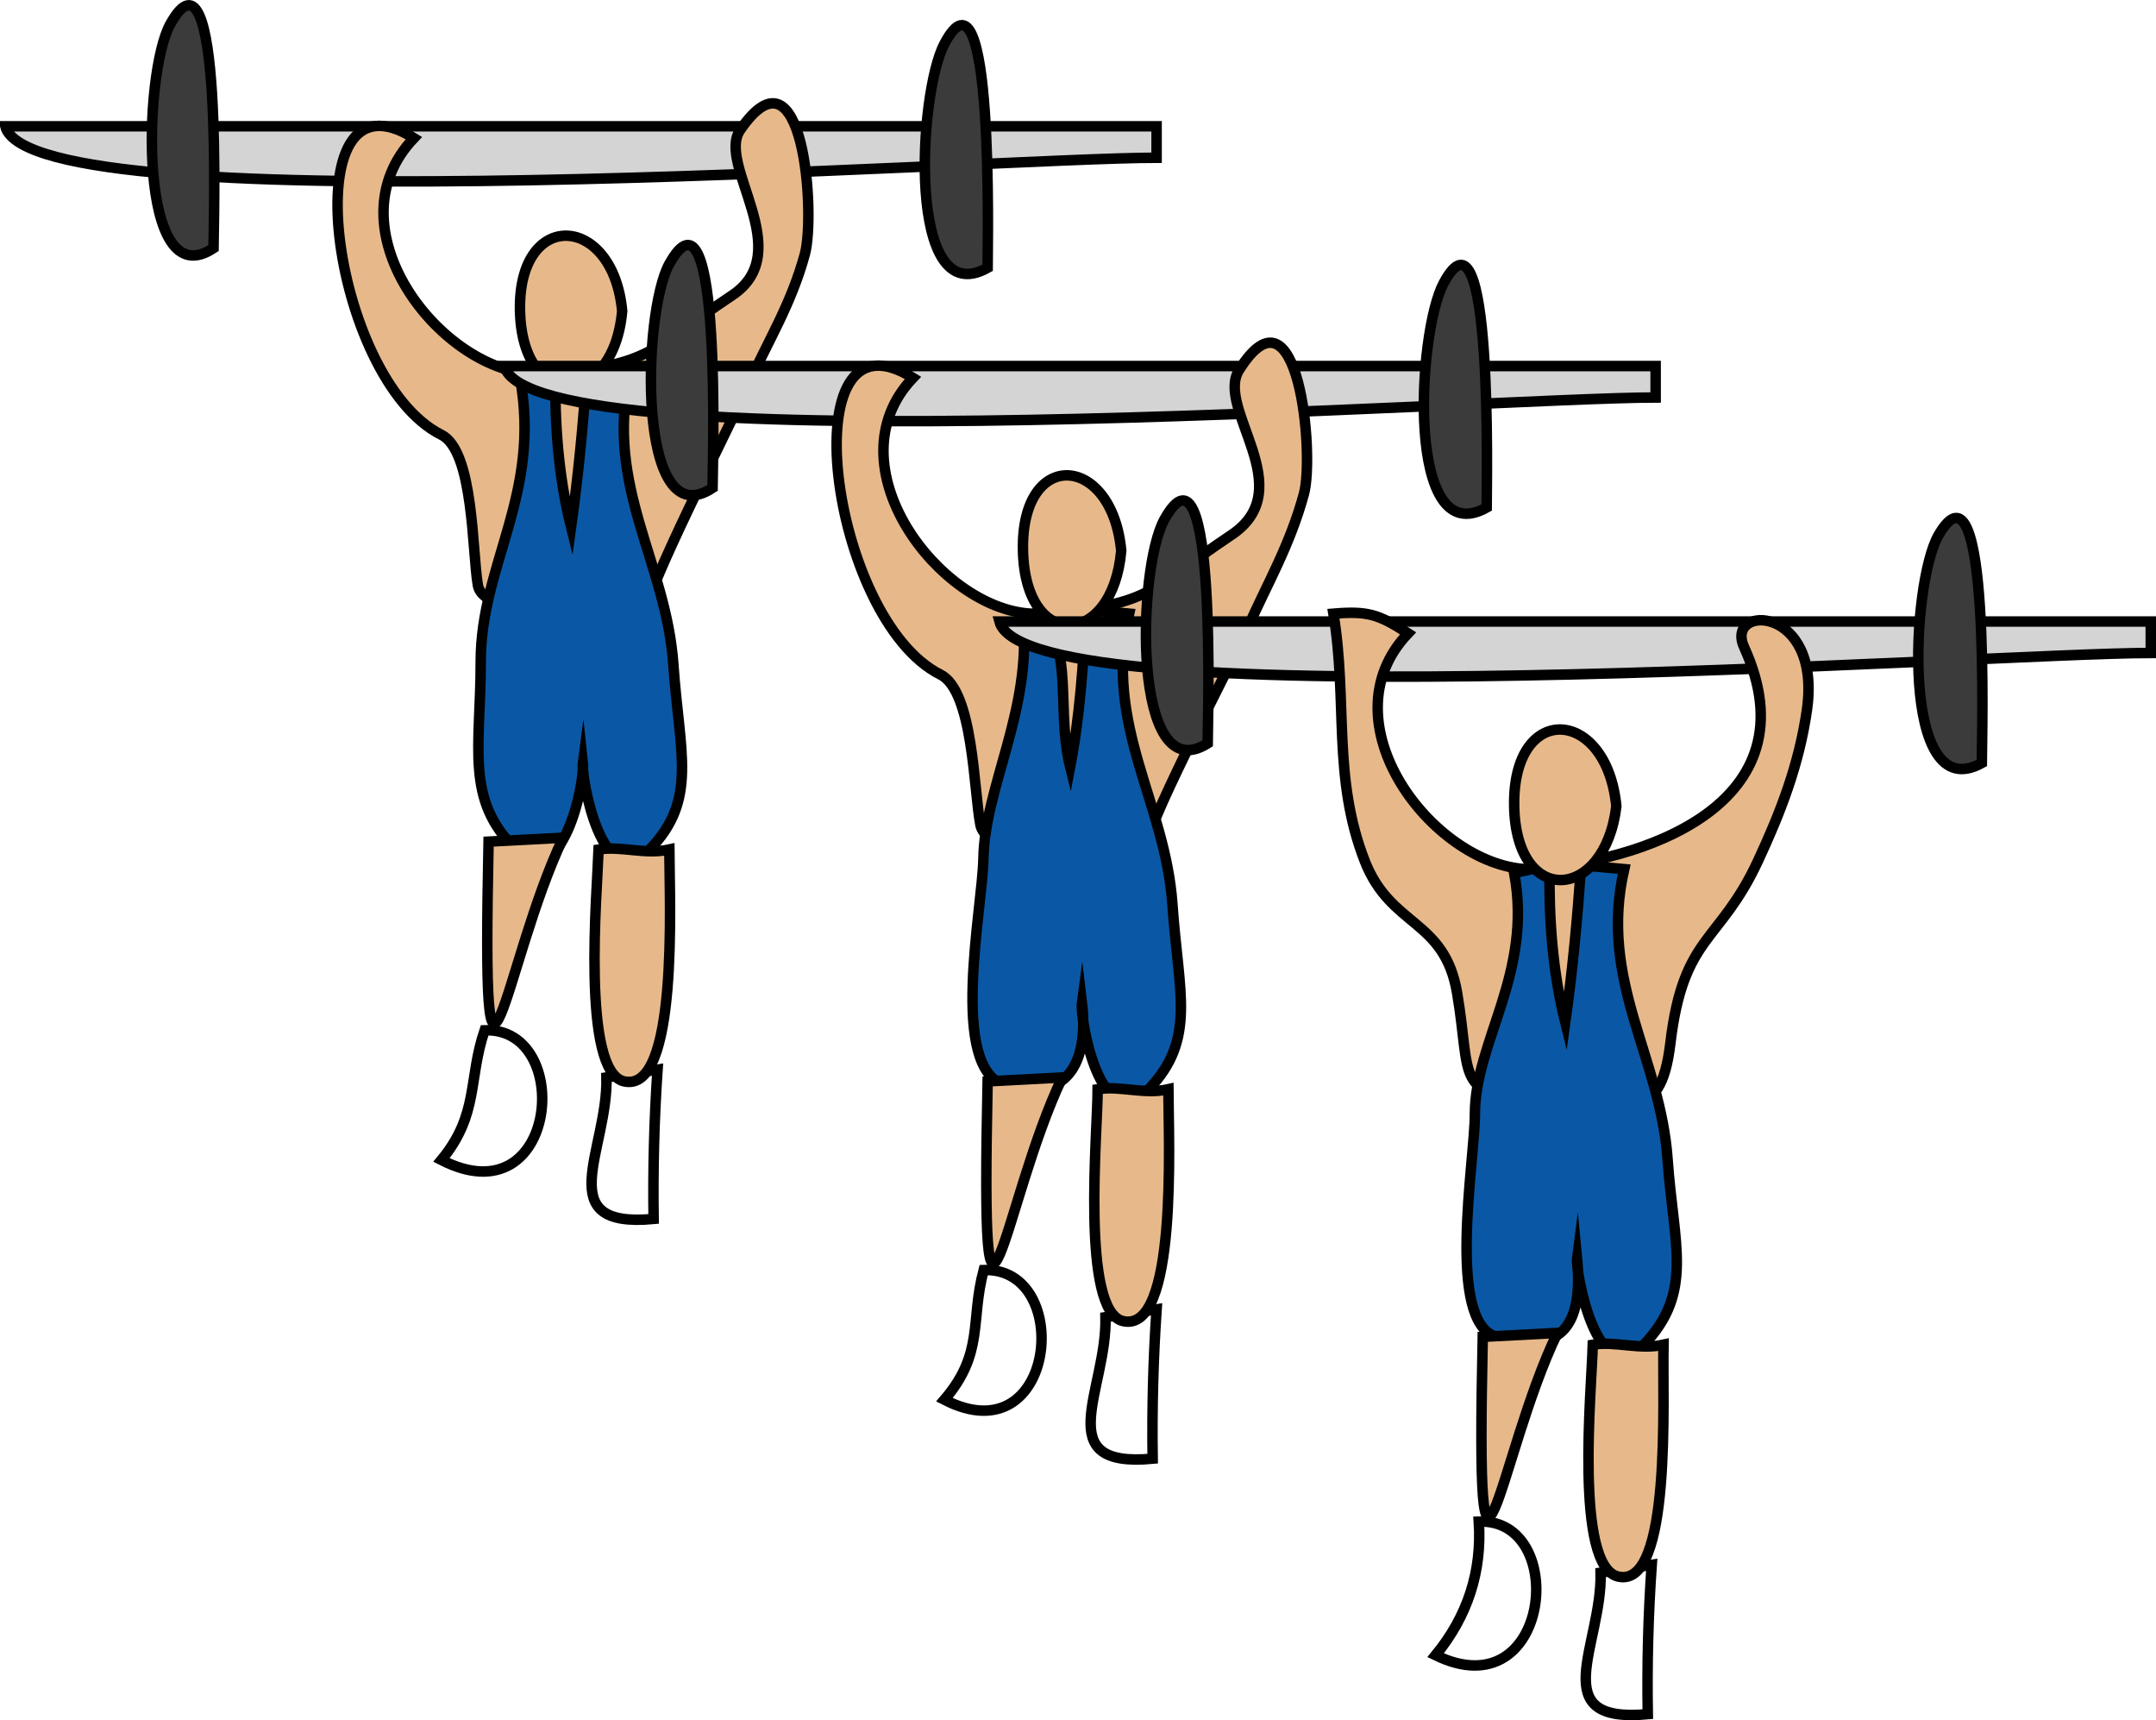 <svg xmlns="http://www.w3.org/2000/svg" xmlns:xlink="http://www.w3.org/1999/xlink" version="1.1" id="Layer_1" x="0px" y="0px" enable-background="new 0 0 822.05 841.89" xml:space="preserve" viewBox="204.5 257.29 411.5 328.26">
<path fill="none" stroke="#000000" stroke-width="2" stroke-linecap="square" stroke-miterlimit="10" d="M320.25,462.89  c3.25-0.5,6.5-1,9.75-1.5c-0.641,9.49-0.891,18.99-0.75,28.5C309.419,491.757,320.567,476.748,320.25,462.89z"/>
<path fill-rule="evenodd" clip-rule="evenodd" fill="#D4D4D4" stroke="#000000" stroke-width="2" stroke-linecap="square" stroke-miterlimit="10" d="  M205.5,281.39c5.138,19.422,188.895,6,219.75,6c0-2,0-4,0-6C352,281.39,278.75,281.39,205.5,281.39z"/>
<path fill-rule="evenodd" clip-rule="evenodd" fill="#3B3B3B" stroke="#000000" stroke-width="2" stroke-linecap="square" stroke-miterlimit="10" d="  M245.25,304.64c-14.522,9.661-13.425-33.454-8.25-42.75C247.187,243.589,245.25,300.84,245.25,304.64z"/>
<path fill-rule="evenodd" clip-rule="evenodd" fill="#3B3B3B" stroke="#000000" stroke-width="2" stroke-linecap="square" stroke-miterlimit="10" d="  M393,308.39c-15.513,8.715-13.248-33.308-8.25-42.75C394.292,247.61,393,303.874,393,308.39z"/>
<path fill-rule="evenodd" clip-rule="evenodd" fill="#E7B98A" stroke="#000000" stroke-width="2" stroke-linecap="square" stroke-miterlimit="10" d="  M306,328.64c-17.777-0.951-38.658-28.078-22.5-45c-23.765-14.911-15.908,46.046,5.25,56.625c6.193,3.097,5.84,22.15,6.954,28.677  c1.225,7.173,26.052,3.729,32.802,3.87c-2.125-0.044,15.655-35.005,18.744-41.922c3.902-8.737,8.219-15.387,10.875-25.125  c2.035-7.462-0.181-41.516-12.375-23.625c-4.495,6.595,11.014,23.158-1.5,31.5C328.17,324.36,328.771,327.508,306,328.64z"/>
<path fill-rule="evenodd" clip-rule="evenodd" fill="#0A58A5" stroke="#000000" stroke-width="2" stroke-linecap="square" stroke-miterlimit="10" d="  M303.75,329.39c4.082,22.379-7.5,35.476-7.5,54.222c0,16.299-3.055,26.294,6.75,35.778c8.84,8.549,13.158-12.723,12.75-16.5  c-0.361,2.736,3.696,25.83,12.75,16.5c9.239-9.52,5.687-18.411,4.528-35.222c-1.355-19.647-13.204-34.088-8.278-55.528  c-2.75-0.25-5.5-0.5-8.25-0.75c-0.643,10.029-1.615,20.077-3,30c-2.44-9.756-3.148-19.824-3-30  C308.25,328.39,306,328.89,303.75,329.39z"/>
<path fill-rule="evenodd" clip-rule="evenodd" fill="#E7B98A" stroke="#000000" stroke-width="2" stroke-linecap="square" stroke-miterlimit="10" d="  M297.75,417.89c-1.352,64.867,2.793,23.31,14.25-0.75C307.25,417.39,302.5,417.64,297.75,417.89z"/>
<path fill-rule="evenodd" clip-rule="evenodd" fill="#E7B98A" stroke="#000000" stroke-width="2" stroke-linecap="square" stroke-miterlimit="10" d="  M318.75,419.39c4.289-0.714,8.863,1.039,13.5,0c0.044,10.157,1.791,46.564-8.625,44.25C315.409,461.814,318.48,427.43,318.75,419.39  z"/>
<path fill="none" stroke="#000000" stroke-width="2" stroke-linecap="square" stroke-miterlimit="10" d="M297,453.89  c-3.17,9.317-1.046,16.04-8.25,24.75C311.086,490.069,314.155,453.235,297,453.89z"/>
<path fill-rule="evenodd" clip-rule="evenodd" fill="#E7B98A" stroke="#000000" stroke-width="2" stroke-linecap="square" stroke-miterlimit="10" d="  M323.25,316.64c-1.638,18.538-19.05,19.267-19.5,0C303.292,297.019,321.508,297.941,323.25,316.64z"/>
<path fill="none" stroke="#000000" stroke-width="2" stroke-linecap="square" stroke-miterlimit="10" d="M415.5,508.64  c3.25-0.5,6.5-1,9.75-1.5c-0.642,9.49-0.892,18.99-0.75,28.5C404.672,537.507,415.817,522.496,415.5,508.64z"/>
<path fill-rule="evenodd" clip-rule="evenodd" fill="#D4D4D4" stroke="#000000" stroke-width="2" stroke-linecap="square" stroke-miterlimit="10" d="  M300.75,327.14c5.138,19.422,188.895,6,219.75,6c0-2,0-4,0-6C447.25,327.14,374,327.14,300.75,327.14z"/>
<path fill-rule="evenodd" clip-rule="evenodd" fill="#3B3B3B" stroke="#000000" stroke-width="2" stroke-linecap="square" stroke-miterlimit="10" d="  M340.5,350.39c-14.522,9.661-13.425-33.454-8.25-42.75C342.437,289.339,340.5,346.59,340.5,350.39z"/>
<path fill-rule="evenodd" clip-rule="evenodd" fill="#3B3B3B" stroke="#000000" stroke-width="2" stroke-linecap="square" stroke-miterlimit="10" d="  M488.25,354.14c-15.513,8.715-13.247-33.308-8.25-42.75C489.542,293.36,488.25,349.624,488.25,354.14z"/>
<path fill-rule="evenodd" clip-rule="evenodd" fill="#E7B98A" stroke="#000000" stroke-width="2" stroke-linecap="square" stroke-miterlimit="10" d="  M401.25,374.39c-17.499-0.937-38.352-28.367-22.5-45c-23.765-14.911-15.908,46.046,5.25,56.625  c6.278,3.139,6.339,22.08,7.626,28.677c1.4,7.178,25.447,3.727,32.208,3.87c-2.59-0.055,15.811-34.755,18.666-41.172  c4.011-9.014,8.185-16.009,10.875-25.875c2.046-7.501-1.037-41.688-12.375-23.625c-4.61,7.344,11.849,22.601-1.5,31.5  C423.37,370.144,424.469,373.153,401.25,374.39z"/>
<path fill-rule="evenodd" clip-rule="evenodd" fill="#0A58A5" stroke="#000000" stroke-width="2" stroke-linecap="square" stroke-miterlimit="10" d="  M399.75,375.14c1.742,17.578-7.323,32.308-7.556,46.028c-0.161,9.486-6.658,40.125,4.181,43.222  c11.606,3.316,16.026-4.022,14.627-15.75c-0.425,3.114,3.599,26.067,12.748,16.5c9.153-9.571,5.691-18.356,4.527-35.223  c-1.354-19.647-13.204-34.087-8.277-55.527c-2.749-0.25-5.499-0.5-8.248-0.75c-0.44,10.104-1.139,20.278-3.002,30  C405.697,391.434,410.538,376.415,399.75,375.14z"/>
<path fill-rule="evenodd" clip-rule="evenodd" fill="#E7B98A" stroke="#000000" stroke-width="2" stroke-linecap="square" stroke-miterlimit="10" d="  M393,463.64c-1.353,64.949,2.807,23.281,14.25-0.75C402.5,463.14,397.75,463.39,393,463.64z"/>
<path fill-rule="evenodd" clip-rule="evenodd" fill="#E7B98A" stroke="#000000" stroke-width="2" stroke-linecap="square" stroke-miterlimit="10" d="  M414.002,465.14c4.273-0.733,8.88,1.068,13.498,0c0.044,10.157,1.79,46.564-8.625,44.25  C410.722,507.579,414.019,473.176,414.002,465.14z"/>
<path fill="none" stroke="#000000" stroke-width="2" stroke-linecap="square" stroke-miterlimit="10" d="M392.25,499.64  c-2.594,9.715,0.143,15.826-7.5,24.75C406.215,535.435,409.489,498.982,392.25,499.64z"/>
<path fill-rule="evenodd" clip-rule="evenodd" fill="#E7B98A" stroke="#000000" stroke-width="2" stroke-linecap="square" stroke-miterlimit="10" d="  M418.5,362.39c-1.637,18.525-18.307,19.311-18.75,0C399.296,342.638,416.766,343.768,418.5,362.39z"/>
<path fill="none" stroke="#000000" stroke-width="2" stroke-linecap="square" stroke-miterlimit="10" d="M510,557.39  c3.25-0.5,6.5-1,9.75-1.5c-0.661,9.489-0.911,18.989-0.75,28.5C499.169,586.257,510.317,571.248,510,557.39z"/>
<path fill-rule="evenodd" clip-rule="evenodd" fill="#D4D4D4" stroke="#000000" stroke-width="2" stroke-linecap="square" stroke-miterlimit="10" d="  M395.25,375.89c5.138,19.422,188.895,6,219.75,6c0-2,0-4,0-6C541.75,375.89,468.5,375.89,395.25,375.89z"/>
<path fill-rule="evenodd" clip-rule="evenodd" fill="#3B3B3B" stroke="#000000" stroke-width="2" stroke-linecap="square" stroke-miterlimit="10" d="  M435,399.14c-14.488,9.165-13.499-33.32-8.25-42.75C436.938,338.089,435,395.34,435,399.14z"/>
<path fill-rule="evenodd" clip-rule="evenodd" fill="#3B3B3B" stroke="#000000" stroke-width="2" stroke-linecap="square" stroke-miterlimit="10" d="  M582.75,402.89c-15.643,8.683-13.474-34.525-8.25-43.5C584.508,342.195,582.75,398.426,582.75,402.89z"/>
<path fill-rule="evenodd" clip-rule="evenodd" fill="#E7B98A" stroke="#000000" stroke-width="2" stroke-linecap="square" stroke-miterlimit="10" d="  M495.75,423.14c-17.777-0.951-38.658-28.078-22.5-45c-5.655-3.678-7.763-4.284-14.25-3.75c2.774,16.812-0.245,31.324,6,47.25  c4.959,12.646,15.188,10.96,17.598,25.074c2.81,16.456-0.715,19.84,16.074,20.189c16.116,0.336,22.699,5.772,24.648-10.602  c2.455-20.623,9.326-18.896,16.68-34.662c4.346-9.317,7.894-18.502,9.375-28.875c2.881-20.163-15.723-20.189-12-12  C551.01,410.761,517.859,422.042,495.75,423.14z"/>
<path fill-rule="evenodd" clip-rule="evenodd" fill="#0A58A5" stroke="#000000" stroke-width="2" stroke-linecap="square" stroke-miterlimit="10" d="  M493.5,423.89c3.564,19.199-7.5,32.095-7.5,46.027c0,8.939-5.558,39.706,4.125,42.473c11.8,3.371,16.697-1.388,15.375-15  c-0.33,2.488,3.828,25.854,12.75,16.5c9.572-10.035,5.681-18.984,4.527-35.417c-1.374-19.586-13.195-33.928-8.277-55.333  c-2.75-0.25-5.5-0.5-8.25-0.75c-0.643,10.028-1.615,20.077-3,30c-2.44-9.757-3.148-19.824-3-30  C498,422.89,495.75,423.39,493.5,423.89z"/>
<path fill-rule="evenodd" clip-rule="evenodd" fill="#E7B98A" stroke="#000000" stroke-width="2" stroke-linecap="square" stroke-miterlimit="10" d="  M487.5,512.39c-1.366,64.227,2.808,23.055,14.25-0.75C497,511.89,492.25,512.14,487.5,512.39z"/>
<path fill-rule="evenodd" clip-rule="evenodd" fill="#E7B98A" stroke="#000000" stroke-width="2" stroke-linecap="square" stroke-miterlimit="10" d="  M508.5,513.89c4.26-0.735,8.881,1.034,13.5,0c-0.24,10.258,1.677,46.539-8.625,44.25C504.957,556.27,508.296,522.324,508.5,513.89z"/>
<path fill="none" stroke="#000000" stroke-width="2" stroke-linecap="square" stroke-miterlimit="10" d="M486.75,547.64  c0.632,9.55-2.143,18.056-8.25,25.5C500.498,583.863,504.107,546.977,486.75,547.64z"/>
<path fill-rule="evenodd" clip-rule="evenodd" fill="#E7B98A" stroke="#000000" stroke-width="2" stroke-linecap="square" stroke-miterlimit="10" d="  M513,411.14c-2.165,18.127-19.134,19.411-19.5,0C493.122,391.101,511.157,392.142,513,411.14z"/>
</svg>